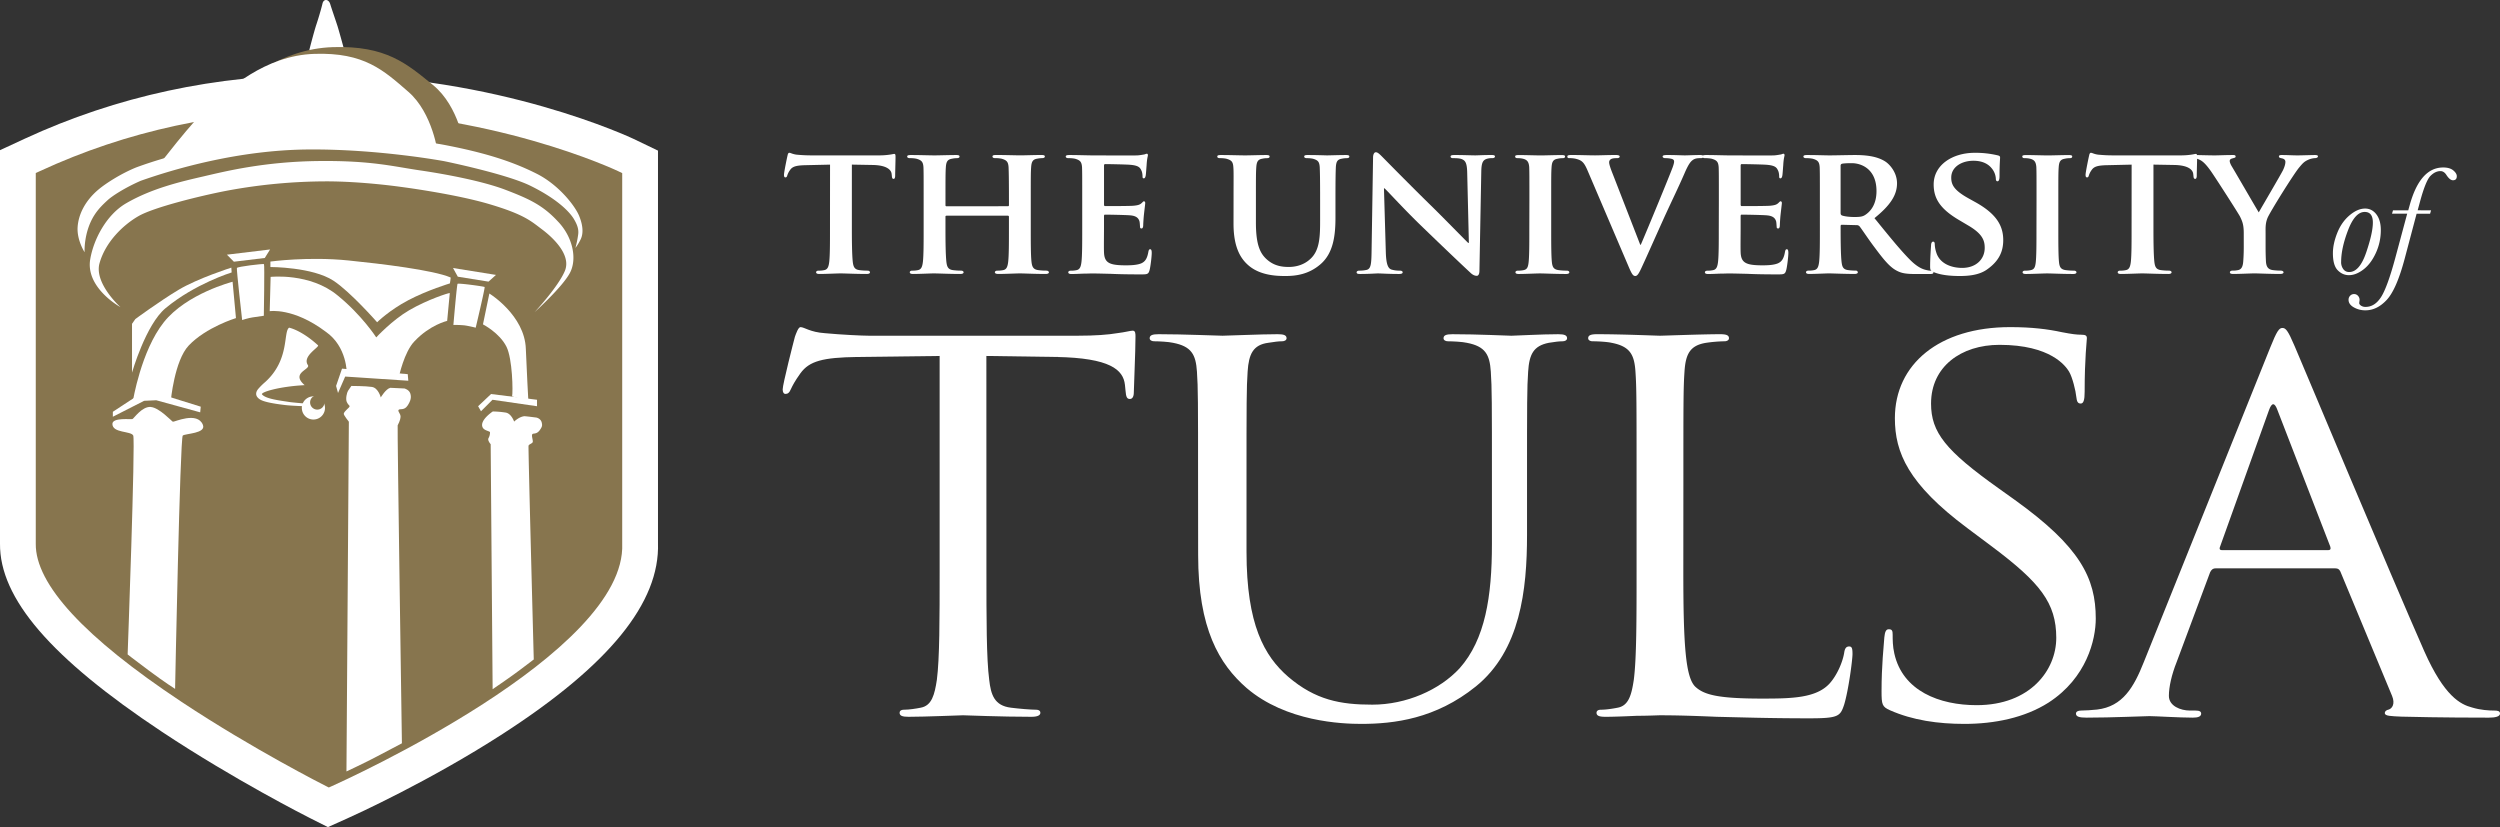 <svg xmlns="http://www.w3.org/2000/svg" viewBox="0 0 3952 1307.47"><rect x="0" y="0" width="3952" height="1307.47" fill="#333333" stroke="none"/><defs><style>.cls-1{fill:#fff;}.cls-2{fill:#87754e;}</style></defs><title>logo-2018</title><g id="Layer_2" data-name="Layer 2"><g id="Layer_1-2" data-name="Layer 1"><path id="white" class="cls-1" d="M533.24,40.35c-2.56-8-8.92-26.22-11.22-33.89-2.46-8.15-10.41-8.83-12.28-.67s-6.8,24.66-9.53,32.72c-3.74,11.08-11.47,41.3-11.47,41.3s11-1.38,26.61-1.84a194.83,194.83,0,0,1,28.91,1.38s-8.29-30.49-11-39"/><path id="white-2" data-name="white" class="cls-1" d="M547.78,1294.3c13-5.83,130.72-59.12,246.89-134.15C963,1051.4,1043.31,952.66,1040.14,858.31V238.11l-38.46-18.49c-2.12-1-214.36-101.46-494.56-101.46-165.47,0-322.88,34-467.77,101L0,237.4V859.32c-.78,86.54,80.51,181,255.8,297.35,114.67,76.08,228.92,133.86,233.73,136.3l28.83,14.51Z"/><path id="gold" class="cls-2" d="M524.68,1242.68c19-8.54,466.15-210.49,458.91-383.33V273.66l-6.42-3.08c-2-1-202.57-95.89-470.06-95.89-157.25,0-306.61,32.24-444,95.82l-6.57,3V859.61c-.74,63.8,76.82,148,230.54,249.94,112.52,74.64,226.76,132.34,227.92,132.91l4.8,2.42Z"/><path id="white-3" data-name="white" class="cls-1" d="M417.29,417.5c-1.16-.87-42,3.93-42.81,6.1s8.3,82.3,8.3,82.3,10.26-3.34,16.84-4.21,17.44-2.54,17.44-2.54,1.4-80.78.24-81.65"/><path id="white-4" data-name="white" class="cls-1" d="M427.81,437.7l-1.45,54.21s37.39-6.07,88.59,32.5c34.11,23.62,33.25,66.17,33.25,66.17l82.5,4.69s8.13-38.78,24.39-55.66c24.7-26.26,51.78-32.35,51.78-32.35l4.16-44c-1.36-.52-35.35,10.32-64.27,27.21-27.17,15.87-52,42.88-52,42.88s-22.67-35.15-60.89-66.18c-43.68-36.34-106.08-29.46-106.08-29.46"/><path id="white-5" data-name="white" class="cls-1" d="M213.95,504.36s37.92-28,68.39-46.24,83.38-35.06,83.38-35.06l.45,7.63s-57.64,17.67-104.39,56.4C230.48,513,208.69,589,208.69,589v-77.1Z"/><path id="white-6" data-name="white" class="cls-1" d="M133.72,398.68s-12.45-19.06-11-40c1.36-19.48,11.53-40.86,32.48-58.68C167.89,289.23,193,273.56,216,264.38c60.8-22.09,145.26-43.6,272.24-45.52,118.75-1.8,160.49-.58,223.36,12s103.25,26.75,137.26,44,59.93,50,66.68,66.51,6.3,28.46,2.61,36.48A81.08,81.08,0,0,1,909.6,392a164.28,164.28,0,0,0,4.27-20.45c1.47-9.18-1.54-16.68-6.82-25.57-8.85-14.26-30.71-33.74-68.81-52.43S702.5,254.84,702.5,254.84s-104-19.42-215.12-18.55-213.1,31.24-264.88,49.5c-25.75,11.22-45.59,24.42-52.1,30.4s-14.79,13.7-21.42,24.22c-17,27-15.26,58.28-15.26,58.28"/><path id="white-7" data-name="white" class="cls-1" d="M190.37,485.51S135.06,455.2,142.61,410c5.21-31.26,25.38-70.32,56.65-88.56,41.2-24,88.22-34.7,122.09-42.52s95.69-23.5,183.4-24.37c82.57-.82,117.24,8.68,158.93,14.76s99.81,17.11,135.69,30.87,58.31,23.76,82.07,49.4c23.78,24.35,31.48,59.55,19.32,82.13s-55.58,61.66-55.58,61.66,37.34-40,47.77-65.13-18.63-52.5-36-65.53-27.8-23.52-83.38-40-140.29-27.33-140.29-27.33-59.93-8.68-118.11-8.68a866.07,866.07,0,0,0-156.48,14.75c-41.35,7.92-115.11,26.12-139.43,40S166.92,382.17,157.37,416c-9,31.83,33,69.48,33,69.48"/><polygon id="white-8" data-name="white" class="cls-1" points="178.39 650.95 223.64 621.25 247.87 621.25 317.34 642.87 316.47 651.82 247 632.72 227.89 633.59 178.39 658.77 178.39 650.95"/><polygon id="white-9" data-name="white" class="cls-1" points="644.57 591.46 540.66 582.76 531.28 610.11 534.35 621.25 545.66 595.27 645.44 601.88 644.57 591.46"/><path id="white-10" data-name="white" class="cls-1" d="M427.46,413.42v8.69s66.49-.12,99.7,21.63c26.76,17.54,69,65.67,69,65.67s19-18.88,49.25-34.82S711.2,448,711.2,448s1.56-9.18,1.13-9.36c-27.49-11.75-109-21.57-161.55-26.91-63.55-6.46-123.32,1.74-123.32,1.74"/><polygon id="white-11" data-name="white" class="cls-1" points="426.97 394.34 418.55 407.81 369.72 413.71 358.69 402.59 426.97 394.34"/><path id="white-12" data-name="white" class="cls-1" d="M773.58,464l-10.1,48.75s26.18,13.41,37.15,35.34c9.59,19.18,10.41,71.47,8.9,78.5l25.72,7.55s-2.9-53-4-82.59C829.54,498.35,773.58,464,773.58,464"/><path id="white-13" data-name="white" class="cls-1" d="M639.42,614.11s-17.06-.78-22.36-1.06c-7.19,1.6-15.14,15.22-15.14,15.22s-3.77-15.06-14-16.61-32.5-1.55-32.5-1.55-3.62,5.15-5.33,7.81-4.09,12.65-1.9,17.53c2.48,5.52,4.62,4.95,4.43,7s-8.45,7.33-9.21,11.52c-.39,2.13,8.06,12.67,8.06,12.67l-3.79,552.87s29.92-14,48.75-24c15.32-8.11,38.91-20.51,38.91-20.51s-7.47-500.31-6.71-502.59,4-6.51,4.59-13.67c0-5.35-4.84-8.28-3.13-10.75s8.77,1.33,14.1-6.67,6.29-13.52,4.38-19.43-9.14-7.81-9.14-7.81"/><path id="white-14" data-name="white" class="cls-1" d="M848.42,660.16s-14.6-1.93-19.16-2.23c-8.54.57-16.51,8.54-16.51,8.54s-4.29-12.59-13.09-14.23A147.76,147.76,0,0,0,779,650.45s-21.31,13.91-16.09,25.07c2.63,5.62,11.86,5.81,11.69,8a18.19,18.19,0,0,1-2.42,9.22c-1.88,3.48,3.48,9.42,3.48,9.42l3.09,387.32s23.51-16,35.77-25c11.35-8.33,29.26-22,29.26-22s-8.94-335.42-8.28-337.83,5.39-3.32,6.53-5.53-2.13-9.85-.66-12.45,6.63.84,12.13-7c3.58-5.12,4-7,2.86-11.79-1.52-6.26-8-7.68-8-7.68"/><path id="white-15" data-name="white" class="cls-1" d="M238.21,643.31c-13.71-1-26.47,18-28.74,19.08s-32.08-3-31.79,7.95c.39,14.56,29.36,10.7,32.93,18.16s-8.85,346-8.85,346,7.41,6,33.26,25.26S276.79,1089,276.79,1089s7.81-397.13,12.14-400.48,37.35-3.17,31.79-17c-8.7-21.67-45.48-4.12-47.41-4.84s-21.39-22.3-35.1-23.32"/><polygon id="white-16" data-name="white" class="cls-1" points="776.25 622.87 848.91 631.95 848.91 642.17 778.52 631.95 760.36 650.12 755.81 642.17 776.25 622.87"/><path id="white-17" data-name="white" class="cls-1" d="M373,502.84s-47.12,14.36-74.56,43.24c-22.74,23.94-28.48,87.73-28.48,87.73l-32.38-5-27.44,5s12.78-79,48.84-124.41,108.69-64,108.69-64Z"/><path id="white-18" data-name="white" class="cls-1" d="M766.1,453.71c-1-.93-41.65-6.51-42.8-5s-6.58,65-6.58,65a150.27,150.27,0,0,1,17.16.59C740.44,515.07,752,518,752,518s15.07-63.39,14.09-64.32"/><polygon id="white-19" data-name="white" class="cls-1" points="784.06 434.58 772.26 445.2 723.69 437.4 716.15 423.68 784.06 434.58"/><path id="white-20" data-name="white" class="cls-1" d="M414.22,623.59c-2.89-3.56,27-12.61,67.38-14.75-22.82-19.69,9.85-24.62,5.07-31.78-9.41-14.12,19-28.57,16-31.25C476,521.5,457,518,457,518c-9.61,6.81,1.42,50.94-38.22,86.3a99.89,99.89,0,0,0-10.6,10.55c-5.78,7.1-3.32,13,3.4,16.94s23.28,6.63,39.28,8.52c12.93,1.53,41.45,2.25,51.9,2.47a19.67,19.67,0,0,0,2,0c1.25,0,2.75-2.77,2.75-2.77s-42.51-3.32-50.21-4.54c-15.12-2.39-37.3-4.86-43.07-12"/><path id="white-21" data-name="white" class="cls-1" d="M513.76,644.89a18.31,18.31,0,1,1-18.32-18.31,18.31,18.31,0,0,1,18.32,18.31"/><path id="gold-2" data-name="gold" class="cls-2" d="M490.21,636.17a11.34,11.34,0,1,0,11.34-11.34,11.34,11.34,0,0,0-11.34,11.34"/><path id="gold-3" data-name="gold" class="cls-2" d="M526.34,74.5c-84.2,2.61-145.27,57.32-174,79.9s-93.46,102.48-93.46,102.48,124-40.82,251.68-40.82c142.49,0,223.92,16.5,223.92,16.5s-8.33-64.26-50-98.14-74-62.53-158.22-59.92"/><path id="white-22" data-name="white" class="cls-1" d="M496.93,85.15c-79,2.61-136.35,57.32-163.27,79.9S246,267.53,246,267.53s116.37-40.82,236.22-40.82c133.74,0,210.16,16.5,210.16,16.5s-7.82-64.26-46.89-98.13S576,82.55,496.93,85.15"/><g id="the-university-of"><path class="cls-1" d="M1312.13,260.24l-38.31.88c-14.91.29-21.06,2-24.86,7.61a29.1,29.1,0,0,0-4.39,8.48c-.58,2-1.17,3.22-2.92,3.22s-2.34-1.46-2.34-4.09c0-4.09,5-28.08,5.56-30.13.58-3.22,1.46-4.68,2.92-4.68,2,0,4.68,2,11.11,2.92a241.41,241.41,0,0,0,25.74,1.17h104.42a113.82,113.82,0,0,0,17.55-1.17c4.09-.58,6.14-1.17,7-1.17,1.76,0,2.05,1.46,2.05,5.26,0,5.26-.59,23.69-.59,30.12-.29,2.63-.88,4.09-2.34,4.09-2.05,0-2.63-1.17-2.93-5l-.29-2.63c-.59-6.43-7.31-14-30.42-14.33l-32.47-.58V360.85c0,22.81.29,42.41,1.46,53.23.88,7,2.34,11.7,9.94,12.87a96.28,96.28,0,0,0,13.16.88c2.92,0,4.1,1.46,4.1,2.63,0,1.76-2.05,2.63-5,2.63-17,0-34.22-.88-41.53-.88-5.85,0-23.4.88-33.64.88-3.22,0-5-.88-5-2.63,0-1.17.88-2.63,4.1-2.63a36.29,36.29,0,0,0,9.07-.88c5.27-1.17,6.73-5.85,7.6-13.16,1.17-10.53,1.17-30.12,1.17-52.94Z"/><path class="cls-1" d="M1593.49,326c.59,0,1.46-.29,1.46-1.76V319c0-37.73-.3-46.8-.59-54.69-.59-8.48-2.92-11.11-11.11-13.45a46.32,46.32,0,0,0-9.94-.88q-4.39,0-4.39-2.63c0-1.75,1.76-2.34,5.56-2.34,13.75,0,31.88.58,38.61.58,6.14,0,23.11-.58,33.05-.58,3.8,0,5.56.59,5.56,2.34S1649.94,250,1647,250a43.13,43.13,0,0,0-7.61.88c-6.73,1.17-8.77,4.68-9.36,13.45-.59,7.9-.59,14.92-.59,52.64v43.87c0,22.81,0,42.41,1.17,53.23.88,7,2.34,11.7,10.24,12.87a93.25,93.25,0,0,0,13.16.88c2.63,0,4.1,1.46,4.1,2.63,0,1.76-2.05,2.63-5.27,2.63-16.67,0-33.64-.88-40.66-.88-5.85,0-24,.88-33.93.88-3.51,0-5.56-.88-5.56-2.63,0-1.17,1.17-2.63,4.1-2.63a38.93,38.93,0,0,0,9.36-.88c5.27-1.17,6.73-5.85,7.6-13.16,1.17-10.53,1.17-29.54,1.17-52.35v-19a1.57,1.57,0,0,0-1.46-1.46h-97.1c-.88,0-1.76.29-1.76,1.46v19c0,22.81.29,41.82,1.46,52.65.88,7,2.34,11.7,9.94,12.87a96.33,96.33,0,0,0,13.16.88c2.92,0,4.09,1.46,4.09,2.63,0,1.76-2,2.63-5.27,2.63-16.67,0-34.51-.88-41.82-.88-5.85,0-22.81.88-33,.88-3.22,0-5-.88-5-2.63,0-1.17.88-2.63,4.09-2.63a37.9,37.9,0,0,0,9.07-.88c5.27-1.17,6.73-5.85,7.61-13.16,1.17-10.53,1.17-30.12,1.17-52.94V317c0-37.73,0-44.75-.29-52.64-.59-8.48-2.93-11.11-11.12-13.45a47.39,47.39,0,0,0-10.24-.88c-2.63,0-4.39-.88-4.39-2.63s2.05-2.34,5.56-2.34c13.75,0,30.71.58,37.73.58,6.14,0,24-.58,34.22-.58,3.51,0,5.27.59,5.27,2.34s-1.46,2.63-4.68,2.63a37.68,37.68,0,0,0-7.31.88c-7,1.17-9.07,4.68-9.65,13.45-.58,7.9-.58,17-.58,54.69v5.26a1.54,1.54,0,0,0,1.76,1.76Z"/><path class="cls-1" d="M1710.77,317c0-37.73,0-44.75-.29-52.64-.59-8.48-2.93-11.11-11.12-13.45a47.39,47.39,0,0,0-10.24-.88c-2.63,0-4.39-.88-4.39-2.63s2.05-2.34,5.85-2.34c13.45,0,29.83.59,37.14.59,8.19,0,65.22.29,70.19,0,4.68-.29,8.78-1.17,10.82-1.46,1.46-.29,2.92-1.17,4.1-1.17,1.46,0,1.76,1.17,1.76,2.34,0,1.76-1.46,4.68-2.05,16.09-.29,2.63-.88,13.45-1.46,16.38-.3,1.17-.88,4.09-2.92,4.09-1.76,0-2.05-1.17-2.05-3.22,0-1.75-.29-6.14-1.76-9.07-2-4.39-4.09-7.9-17-9.07-4.39-.59-35.1-1.17-40.36-1.17-1.17,0-1.76.88-1.76,2.34v61.42c0,1.46.29,2.63,1.76,2.63,5.85,0,39.19,0,45-.59,6.14-.58,9.65-1.46,12.28-3.8,2.05-1.75,2.93-3.22,4.1-3.22s2,1.17,2,2.63-.59,5.56-2,18.13c-.59,5-1.17,14.92-1.17,16.67,0,2-.3,5.56-2.63,5.56-1.76,0-2.34-.88-2.34-2-.29-2.63-.29-5.85-.88-9.07-1.46-5-4.68-8.77-14.33-9.65-4.68-.59-33.93-1.17-40.36-1.17-1.17,0-1.46,1.17-1.46,2.63v19.89c0,8.48-.3,29.54,0,36.85.58,17,8.48,20.77,34.8,20.77,6.73,0,17.55-.29,24.27-3.22,6.43-2.92,9.36-8.19,11.12-18.43.58-2.63,1.17-3.8,2.92-3.8,2,0,2.34,3.22,2.34,5.85,0,5.56-2,22.52-3.51,27.49-1.75,6.43-4.09,6.43-13.75,6.43-19.3,0-34.8-.29-47.38-.88-12.58-.29-22.23-.59-29.83-.59-2.92,0-8.48.29-14.62.29-6.14.29-12.58.59-17.84.59-3.22,0-5-.88-5-2.63,0-1.17.88-2.63,4.09-2.63A37.9,37.9,0,0,0,1702,427c5.27-1.17,6.73-5.85,7.61-13.16,1.17-10.53,1.17-30.12,1.17-52.94Z"/><path class="cls-1" d="M1950,317c0-37.73.29-44.75-.3-52.64-.58-8.77-2.92-11.11-11.11-13.45a46.29,46.29,0,0,0-9.94-.88q-4.39,0-4.38-2.63c0-1.75,1.75-2.34,5.56-2.34,13.75,0,31,.58,38.61.58,6.43,0,23.69-.58,33-.58,3.8,0,5.56.59,5.56,2.34s-1.46,2.63-4.09,2.63a35.72,35.72,0,0,0-7.61.88c-6.73,1.17-8.77,4.68-9.36,13.45-.59,7.9-.59,14.92-.59,52.64v34.8c0,36.27,7,50.31,19.6,60.25,11.4,9.07,23.69,9.94,32.46,9.94,11.12,0,24.28-3.22,34.51-13.16,14.33-13.45,14.92-35.1,14.92-60.54V317c0-37.73-.3-44.75-.59-52.64-.59-8.48-2.63-11.11-10.82-13.45a44.24,44.24,0,0,0-9.36-.88q-4.39,0-4.39-2.63c0-1.75,1.76-2.34,5.27-2.34,13.16,0,30.42.58,30.71.58,2.93,0,20.18-.58,30.12-.58,3.51,0,5.27.59,5.27,2.34s-1.46,2.63-4.39,2.63a35.71,35.71,0,0,0-7.6.88c-7,1.17-8.78,4.68-9.36,13.45-.29,7.9-.59,14.92-.59,52.64V343.6c0,27.78-2.92,57-24.57,74.87-18.13,15.21-37.73,17.84-54.4,17.84-13.45,0-40.07-.59-58.79-17-13.16-11.41-23.4-29.83-23.4-65.81Z"/><path class="cls-1" d="M2190.72,399.17c.59,19.3,3.81,25.15,8.78,26.91a43.7,43.7,0,0,0,13.45,1.76c2.92,0,4.39,1.17,4.39,2.63,0,2-2.34,2.63-5.85,2.63-16.67,0-28.66-.88-33.34-.88-2.34,0-14.62.88-27.79.88-3.51,0-5.85-.29-5.85-2.63,0-1.46,1.76-2.63,4.09-2.63a53,53,0,0,0,11.7-1.17c6.73-1.76,7.61-8.48,7.9-30.12l2.34-147.41c0-5,1.76-8.48,4.39-8.48,3.22,0,6.73,3.8,11.11,8.19,3.22,3.22,41.82,42.7,79.26,79.26,17.55,17.26,51.77,52.35,55.57,55.86H2322l-2.63-110.56c-.29-15.21-2.63-19.6-8.77-21.94-3.8-1.46-9.94-1.46-13.45-1.46-3.22,0-4.09-1.17-4.09-2.63,0-2,2.63-2.34,6.43-2.34,13.45,0,27.2.58,32.76.58,2.92,0,12.57-.58,25.15-.58,3.51,0,5.85.29,5.85,2.34,0,1.46-1.46,2.63-4.38,2.63a26.11,26.11,0,0,0-7.9.88c-7,2-9.07,6.43-9.36,20.47l-2.92,156.77c0,5.56-2.05,7.9-4.1,7.9-4.39,0-7.9-2.63-10.53-5.26-16.09-14.92-48.26-45.63-75.17-71.66-28.08-26.91-55.28-57-60.25-61.42h-.88Z"/><path class="cls-1" d="M2417.68,317c0-37.73,0-44.75-.29-52.64-.59-8.48-3.22-11.41-8.78-13.16a32.86,32.86,0,0,0-9.36-1.17c-2.63,0-4.1-.59-4.1-2.92,0-1.46,2-2,6.14-2,9.65,0,27.2.58,34.51.58,6.43,0,23.1-.58,33-.58,3.22,0,5.27.59,5.27,2,0,2.34-1.46,2.92-4.1,2.92a35.69,35.69,0,0,0-7.6.88c-7,1.17-9.07,4.68-9.65,13.45-.58,7.9-.58,14.92-.58,52.64v43.87c0,24,0,43.87,1.17,54.4.88,6.73,2.63,10.53,10.24,11.7a96.33,96.33,0,0,0,13.16.88c2.92,0,4.09,1.46,4.09,2.63,0,1.76-2,2.63-5,2.63-17,0-34.51-.88-41.53-.88-5.85,0-23.4.88-33.64.88-3.22,0-5-.88-5-2.63,0-1.17.88-2.63,4.09-2.63a37.9,37.9,0,0,0,9.07-.88c5.27-1.17,6.73-4.68,7.61-12,1.17-10.24,1.17-30.12,1.17-54.11Z"/><path class="cls-1" d="M2509.51,269.31c-5.85-13.75-9.65-16.09-19-18.43a45.38,45.38,0,0,0-9.94-.88c-2.34,0-2.93-1.17-2.93-2.63,0-2,2.63-2.34,6.43-2.34,13.75,0,28.37.58,37.44.58,6.43,0,19.89-.58,32.76-.58,3.22,0,6.14.59,6.14,2.34s-1.76,2.63-4.09,2.63c-4.1,0-7.9.29-9.94,1.75a5.42,5.42,0,0,0-2.63,5c0,3.22,2.34,9.94,5.85,18.72l43.29,111.43h.88c11.11-25.74,44.16-105.87,50.31-122.25,1.17-3.22,2.34-7,2.34-9.07,0-2.63-1.17-3.51-3.51-4.39a39.24,39.24,0,0,0-10.24-1.17c-2.34,0-4.39-.88-4.39-2.63s2.34-2.34,7.31-2.34c12.87,0,24.28.58,27.49.58,4.39,0,16.38-.58,24.28-.58,3.22,0,5.27.59,5.27,2.34s-1.46,2.63-4.1,2.63-8.19-.29-12.57,2.93c-3.22,2.34-6.73,6.14-13.45,21.94-10.24,23.4-17,36.85-31,67.27-16.38,36.27-28.37,63.47-34.22,76-6.43,14.33-8.77,18.13-12.28,18.13s-5.56-3.22-10.53-14.92Z"/><path class="cls-1" d="M2717.17,317c0-37.73,0-44.75-.29-52.64-.59-8.48-2.93-11.11-11.12-13.45a47.39,47.39,0,0,0-10.24-.88c-2.63,0-4.39-.88-4.39-2.63s2.05-2.34,5.85-2.34c13.45,0,29.83.59,37.14.59,8.19,0,65.22.29,70.19,0,4.68-.29,8.78-1.17,10.82-1.46,1.46-.29,2.92-1.17,4.1-1.17,1.46,0,1.76,1.17,1.76,2.34,0,1.76-1.46,4.68-2.05,16.09-.29,2.63-.88,13.45-1.46,16.38-.29,1.17-.88,4.09-2.92,4.09-1.76,0-2.05-1.17-2.05-3.22,0-1.75-.29-6.14-1.76-9.07-2-4.39-4.09-7.9-17-9.07-4.39-.59-35.1-1.17-40.36-1.17-1.17,0-1.76.88-1.76,2.34v61.42c0,1.46.29,2.63,1.76,2.63,5.85,0,39.19,0,45-.59,6.14-.58,9.65-1.46,12.28-3.8,2.05-1.75,2.93-3.22,4.1-3.22s2,1.17,2,2.63-.59,5.56-2,18.13c-.59,5-1.17,14.92-1.17,16.67,0,2-.29,5.56-2.63,5.56-1.76,0-2.34-.88-2.34-2-.29-2.63-.29-5.85-.88-9.07-1.46-5-4.68-8.77-14.33-9.65-4.68-.59-33.93-1.17-40.36-1.17-1.17,0-1.46,1.17-1.46,2.63v19.89c0,8.48-.3,29.54,0,36.85.58,17,8.48,20.77,34.8,20.77,6.73,0,17.55-.29,24.27-3.22,6.43-2.92,9.36-8.19,11.12-18.43.58-2.63,1.17-3.8,2.92-3.8,2,0,2.34,3.22,2.34,5.85,0,5.56-2,22.52-3.51,27.49-1.75,6.43-4.09,6.43-13.75,6.43-19.3,0-34.8-.29-47.38-.88-12.58-.29-22.23-.59-29.83-.59-2.92,0-8.48.29-14.62.29-6.14.29-12.58.59-17.84.59-3.22,0-5-.88-5-2.63,0-1.17.88-2.63,4.09-2.63a37.9,37.9,0,0,0,9.07-.88c5.27-1.17,6.73-5.85,7.61-13.16,1.17-10.53,1.17-30.12,1.17-52.94Z"/><path class="cls-1" d="M2876.86,317c0-37.73,0-44.75-.29-52.64-.59-8.48-2.93-11.11-11.12-13.45a47.39,47.39,0,0,0-10.24-.88c-2.63,0-4.39-.88-4.39-2.63s2.05-2.34,5.85-2.34c13.45,0,29.83.58,35.1.58,8.78,0,32.17-.58,40.07-.58,16.38,0,35.1,1.46,48.85,10.53,7.31,5,18.13,17.55,18.13,34.22,0,18.43-10.53,34.8-35.68,55,22.81,28.08,40.95,50.6,56.45,66.1,14.33,14.33,23.4,15.5,27.49,16.38a24,24,0,0,0,6.14.59,3,3,0,0,1,3.22,2.63c0,2-1.76,2.63-5,2.63H3026.9c-14.33,0-21.35-1.46-28.08-5-11.11-5.56-20.76-17.26-35.1-36.56-10.24-13.45-21.06-30.12-24.28-33.93a5.92,5.92,0,0,0-4.68-1.75l-23.1-.59a1.85,1.85,0,0,0-2,2v3.51c0,23.11.29,42.41,1.46,52.94.88,7.31,2.05,12,9.94,13.16a97.63,97.63,0,0,0,12.58.88,3,3,0,0,1,3.22,2.63c0,1.76-2.05,2.63-5.27,2.63-14.92,0-36.27-.88-40.07-.88-5,0-21.35.88-31.59.88-3.22,0-5-.88-5-2.63,0-1.17.88-2.63,4.09-2.63a37.9,37.9,0,0,0,9.07-.88c5.27-1.17,6.73-5.85,7.61-13.16,1.17-10.53,1.17-30.12,1.17-52.94Zm32.76,19.3c0,2.63.58,3.51,2.34,4.39,5.56,1.76,13.16,2.34,19.6,2.34,10.24,0,13.75-.88,18.13-4.09,7.89-5.56,16.67-16.38,16.67-36.85,0-35.1-24-44.16-39.19-44.16-6.43,0-12.58.29-15.21.88-1.76.59-2.34,1.46-2.34,3.51Z"/><path class="cls-1" d="M3056.15,429.88c-4.09-1.76-5-2.93-5-8.48,0-13.45,1.17-29,1.46-33,0-3.8,1.17-6.43,3.22-6.43,2.34,0,2.63,2.34,2.63,4.09a46.38,46.38,0,0,0,2.34,12.87c5.56,18.43,24.86,24.57,40.95,24.57,22.23,0,35.68-14,35.68-31.59,0-10.82-2.63-21.64-25.45-35.1L3097.1,348c-30.42-17.84-40.36-34.51-40.36-56.45,0-30.42,29.25-50,64.93-50a152.66,152.66,0,0,1,36.56,4.09c2.34.58,3.51,1.46,3.51,3.22,0,3.22-.88,10.24-.88,29.83,0,5.26-1.17,7.9-3.22,7.9q-2.63,0-2.63-4.39a28.09,28.09,0,0,0-6.73-16.38c-3.8-4.68-12-11.7-28.66-11.7-18.43,0-35.1,9.65-35.1,26.61,0,11.11,4.1,19.89,27.2,32.76l10.53,5.85c33.93,18.72,44.46,37.73,44.46,60.25,0,18.43-7,33.34-25.74,46.5-12.29,8.77-29.25,10.24-43,10.24C3083.06,436.31,3067.26,434.85,3056.15,429.88Z"/><path class="cls-1" d="M3219.35,317c0-37.73,0-44.75-.29-52.64-.59-8.48-3.22-11.41-8.78-13.16a32.84,32.84,0,0,0-9.36-1.17c-2.63,0-4.09-.59-4.09-2.92,0-1.46,2-2,6.14-2,9.65,0,27.2.58,34.51.58,6.43,0,23.11-.58,33-.58,3.22,0,5.27.59,5.27,2,0,2.34-1.46,2.92-4.09,2.92a35.75,35.75,0,0,0-7.61.88c-7,1.17-9.07,4.68-9.65,13.45-.59,7.9-.59,14.92-.59,52.64v43.87c0,24,0,43.87,1.17,54.4.88,6.73,2.63,10.53,10.24,11.7a96.32,96.32,0,0,0,13.16.88c2.92,0,4.1,1.46,4.1,2.63,0,1.76-2.05,2.63-5,2.63-17,0-34.51-.88-41.53-.88-5.85,0-23.4.88-33.64.88-3.22,0-5-.88-5-2.63,0-1.17.88-2.63,4.1-2.63a37.92,37.92,0,0,0,9.07-.88c5.27-1.17,6.73-4.68,7.6-12,1.17-10.24,1.17-30.12,1.17-54.11Z"/><path class="cls-1" d="M3369.68,260.24l-38.31.88c-14.91.29-21.06,2-24.86,7.61a29.09,29.09,0,0,0-4.39,8.48c-.58,2-1.17,3.22-2.92,3.22s-2.34-1.46-2.34-4.09c0-4.09,5-28.08,5.56-30.13.58-3.22,1.46-4.68,2.92-4.68,2,0,4.68,2,11.11,2.92a241.41,241.41,0,0,0,25.74,1.17h104.42a113.82,113.82,0,0,0,17.55-1.17c4.09-.58,6.14-1.17,7-1.17,1.76,0,2.05,1.46,2.05,5.26,0,5.26-.59,23.69-.59,30.12-.29,2.63-.88,4.09-2.34,4.09-2.05,0-2.63-1.17-2.93-5l-.29-2.63c-.59-6.43-7.31-14-30.42-14.33l-32.47-.58V360.85c0,22.81.29,42.41,1.46,53.23.88,7,2.34,11.7,9.94,12.87a96.27,96.27,0,0,0,13.16.88c2.92,0,4.1,1.46,4.1,2.63,0,1.76-2.05,2.63-5,2.63-17,0-34.22-.88-41.53-.88-5.85,0-23.4.88-33.63.88-3.22,0-5-.88-5-2.63,0-1.17.88-2.63,4.1-2.63a36.29,36.29,0,0,0,9.07-.88c5.27-1.17,6.73-5.85,7.6-13.16,1.17-10.53,1.17-30.12,1.17-52.94Z"/><path class="cls-1" d="M3546.92,368.46c0-13.45-2.34-18.72-5.85-26-1.76-3.8-36.85-58.5-45.92-71.66-6.43-9.07-11.7-14.92-16.67-17.55-3.22-1.76-7.6-3.22-10.82-3.22-2,0-3.8-.88-3.8-2.63s1.76-2.34,5-2.34c4.39,0,23.69.58,32.17.58,5.56,0,17.55-.58,29.25-.58,2.34,0,3.8.59,3.8,2.34,0,2-1.76,2-5.85,3.22-2,.59-3.51,1.76-3.51,3.8s1.17,5,3.22,8.48c4.68,7.6,38.31,65.81,42.7,72.83,3.22-5.85,34.51-59.08,38.31-66.68,2.63-5.56,3.8-9.94,3.8-13.16,0-2.34-1.17-4.68-5.56-5.56-2.34-.58-4.68-.88-4.68-2.93,0-1.75,1.46-2.34,4.39-2.34,8.48,0,17.55.58,25.15.58,5.56,0,22.52-.58,27.49-.58,2.92,0,4.68.59,4.68,2,0,1.76-2,2.92-5,2.92a31.38,31.38,0,0,0-11.11,2.93c-5.56,2.63-7.9,5-13.45,11.7-8.48,9.94-45.33,69-50,79.55-3.81,9.07-3.22,16.67-3.22,24.86v19.89c0,4.09,0,14.33.59,24.86.58,7.31,2.92,12,10.53,13.16a98.56,98.56,0,0,0,12.87.88c2.93,0,4.39,1.46,4.39,2.63,0,1.76-2,2.63-5.56,2.63-16.09,0-33.34-.88-40.36-.88-6.43,0-23.69.88-33.34.88-3.51,0-5.56-.59-5.56-2.63,0-1.17,1.17-2.63,4.1-2.63a39.63,39.63,0,0,0,9.07-.88c5.26-1.17,7.31-5.85,7.89-13.16.88-10.53.88-20.77.88-24.86Z"/><path class="cls-1" d="M3687.85,400.19q0-14.61,6.82-31.84t19.48-27.95q12.66-10.72,24.6-10.72,10.84,0,17.84,9.19t7,24.9a85.74,85.74,0,0,1-7.79,36q-7.79,17.05-19.54,26.12T3713.18,435q-10.11,0-17.72-7.79T3687.85,400.19Zm13,14a18.37,18.37,0,0,0,3.41,11.2,11,11,0,0,0,9.38,4.63q16.32,0,26.85-30.93t10.53-47.25q0-8.4-3.23-12.6t-9.68-4.2q-15.22,0-26.24,28.68T3700.88,414.19Z"/><path class="cls-1" d="M3843.06,332.48l-1.58,5.36h-21.31l-18.88,71.24Q3788.38,457.42,3773,474t-33.73,16.56a36.2,36.2,0,0,1-18.45-4.75q-8.22-4.75-8.22-11.81a8.9,8.9,0,0,1,2.56-6.57,8.17,8.17,0,0,1,6-2.56,8.05,8.05,0,0,1,6.45,2.86,9.31,9.31,0,0,1,2.43,6.15,21.69,21.69,0,0,1-.36,3l-.25,2.07q0,2.31,2.92,4.26a12.46,12.46,0,0,0,7.06,1.95q14.61,0,24.6-15.59t22.65-62.47l18.63-69.29h-24l1.58-5.36H3807q.36-1.46,1.95-7.06,16.44-60.64,53.22-60.64,10.47,0,16,4.63t5.54,9.13q0,6.46-6.09,6.45-4.87,0-10.35-8.4-3.9-6.09-9.38-6.09-8.28,0-15.83,7.61t-16.68,41.34l-3.53,13Z"/></g><g id="tulsa"><path class="cls-1" d="M1559.34,901.11c0,76.8,0,140,4.4,173.61,2.64,23.2,7.92,40.8,34.31,44,12.31,1.6,31.67,3.2,39.59,3.2,5.28,0,7,2.4,7,4.8,0,4-4.4,6.4-14.08,6.4-48.38,0-103.8-2.4-108.2-2.4s-59.82,2.4-86.21,2.4c-9.68,0-14.08-1.6-14.08-6.4,0-2.4,1.76-4.8,7-4.8,7.92,0,18.47-1.6,26.39-3.2,17.6-3.2,22-20.8,25.51-44,4.4-33.6,4.4-96.8,4.4-173.61V562.7l-130.19,1.6c-54.54.8-75.65,6.4-89.73,25.6-9.68,13.6-12.32,19.2-15,24.8-2.64,6.4-5.28,8-8.8,8-2.64,0-4.4-2.4-4.4-7.2,0-8,17.59-76.8,19.35-83.2,1.76-4.8,5.28-15.2,8.8-15.2,6.16,0,15,8,38.71,9.6,25.51,2.4,58.94,4,69.49,4h329.89c28.15,0,48.38-1.6,62.46-4,13.19-1.6,21.11-4,24.63-4,4.4,0,4.4,4.8,4.4,9.6,0,24-2.64,79.2-2.64,88,0,7.2-2.64,10.4-6.16,10.4-4.4,0-6.16-2.4-7-13.6l-.88-8.8c-2.64-24-23.75-42.4-108.2-44l-110.84-1.6Z"/><path class="cls-1" d="M1893.9,760.31c0-124.8,0-147.21-1.76-172.81-1.76-27.2-8.8-40-37.83-45.6-7-1.6-22-2.4-29.91-2.4-3.52,0-7-1.6-7-4.8,0-4.8,4.4-6.4,14.08-6.4,39.58,0,93.25,2.4,101.16,2.4s60.7-2.4,87.09-2.4c9.68,0,14.07,1.6,14.07,6.4,0,3.2-3.52,4.8-7,4.8-6.16,0-11.44.8-22,2.4-23.75,3.2-30.79,17.6-32.55,45.6-1.76,25.6-1.76,48-1.76,172.81v112c0,115.2,28.15,164.81,66,197.61,43.1,36.8,82.69,44,132.84,44,53.66,0,106.44-23.2,138.11-57.6,40.47-45.6,51-113.61,51-196v-100c0-124.8,0-147.21-1.76-172.81-1.76-27.2-8.8-40-37.83-45.6-7-1.6-22-2.4-29.91-2.4-3.52,0-7-1.6-7-4.8,0-4.8,4.4-6.4,14.07-6.4,39.59,0,88,2.4,93.25,2.4,6.16,0,47.51-2.4,73.9-2.4,9.67,0,14.08,1.6,14.08,6.4,0,3.2-3.52,4.8-7,4.8-6.16,0-11.44.8-22,2.4-23.75,4.8-30.79,17.6-32.55,45.6-1.76,25.6-1.76,48-1.76,172.81v85.6c0,86.4-10.56,182.4-80.93,239.21-63.34,51.2-129.31,59.2-181.22,59.2-29.91,0-118.76-3.2-181.22-56.8-43.11-37.6-76.53-93.61-76.53-210.41Z"/><path class="cls-1" d="M2661,902.72c0,117.6,3.52,168.81,19.35,183.21,14.08,12.8,36.95,18.4,105.57,18.4,46.62,0,85.33-.8,106.44-24,11.44-12.8,20.23-32.8,22.87-48,.88-6.4,2.64-10.4,7.92-10.4,4.4,0,5.28,3.2,5.28,12s-6.16,56.8-13.2,80c-6.16,18.4-8.8,21.6-55.42,21.6-63.34,0-109.08-1.6-146-2.4-36.95-1.6-64.22-2.4-89.73-2.4-3.52,0-18.47.8-36.07.8-17.59.8-36.95,1.6-50.14,1.6-9.67,0-14.08-1.6-14.08-6.4,0-2.4,1.76-4.8,7-4.8,7.92,0,18.47-1.6,26.39-3.2,17.59-3.2,22-20.8,25.51-44,4.4-33.6,4.4-96.8,4.4-173.61V760.31c0-124.8,0-147.21-1.76-172.81-1.76-27.2-8.8-40-37.83-45.6-7-1.6-22-2.4-29.91-2.4-3.52,0-7-1.6-7-4.8,0-4.8,4.4-6.4,14.08-6.4,39.59,0,95,2.4,99.41,2.4s68.61-2.4,95-2.4c9.68,0,14.08,1.6,14.08,6.4,0,3.2-3.52,4.8-7,4.8a226.55,226.55,0,0,0-29,2.4c-25.51,4-32.55,17.6-34.31,45.6-1.76,25.6-1.76,48-1.76,172.81Z"/><path class="cls-1" d="M2987.55,1122.72c-12.32-5.6-13.2-8.8-13.2-30.4,0-40,3.52-72,4.4-84.8.88-8.8,2.64-12.8,7-12.8,5.28,0,6.16,2.4,6.16,8.8,0,7.2,0,18.4,2.64,29.6,13.2,59.2,71.26,81.6,130.19,81.6,84.45,0,125.8-55.2,125.8-106.4,0-55.2-25.51-87.2-101.17-144l-39.58-29.6c-93.25-69.61-114.36-119.21-114.36-173.61,0-85.6,70.38-144,182.1-144,34.31,0,59.82,3.2,81.81,8,16.71,3.2,23.75,4,30.79,4s8.8,1.6,8.8,5.6-3.52,30.4-3.52,84.81c0,12.8-1.76,18.4-6.16,18.4-5.28,0-6.16-4-7-10.4-.88-9.6-6.16-31.2-11.44-40s-29-42.4-110-42.4c-60.7,0-108.2,34.4-108.2,92.8,0,45.6,22.87,74.4,107.32,134.41l24.63,17.6c103.8,74.41,128.43,124,128.43,188,0,32.8-14.08,93.6-74.77,132.81-37.83,24-85.33,33.6-132.84,33.6C3064.08,1144.33,3023.62,1138.72,2987.55,1122.72Z"/><path class="cls-1" d="M3588.68,549.64c10.56-26.4,14.08-31.2,19.35-31.2s8.8,4,19.35,28.8c13.19,30.4,151.31,360.82,205,482.42,31.67,71.2,57.18,84,75.65,88.8,13.2,4,26.39,4.8,35.19,4.8,5.28,0,8.8.8,8.8,4.8,0,4.8-7.92,6.4-17.6,6.4-13.19,0-77.41,0-138.11-1.6-16.72-.8-26.39-.8-26.39-5.6,0-3.2,2.64-4.8,6.16-5.6,5.28-1.6,10.56-8.8,5.28-21.6l-81.81-196.81c-1.76-3.2-3.52-4.8-7.92-4.8H3502.47c-4.4,0-7,2.4-8.8,6.4l-52.78,141.61c-7.92,20-12.32,39.21-12.32,53.6,0,16,18.47,23.2,33.43,23.2h8.8c6.16,0,8.8,1.6,8.8,4.8,0,4.8-5.28,6.4-13.2,6.4-21.11,0-58.94-2.4-68.61-2.4s-58.06,2.4-99.41,2.4c-11.44,0-16.71-1.6-16.71-6.4,0-3.2,3.52-4.8,7.92-4.8,6.16,0,18.47-.8,25.51-1.6,40.47-4.8,58.06-35.2,73.9-75.2Zm91.49,320c4.4,0,4.4-2.4,3.52-5.6l-83.57-216q-6.6-18-13.19,0l-77.41,216c-1.76,4,0,5.6,2.64,5.6Z"/></g></g></g></svg>